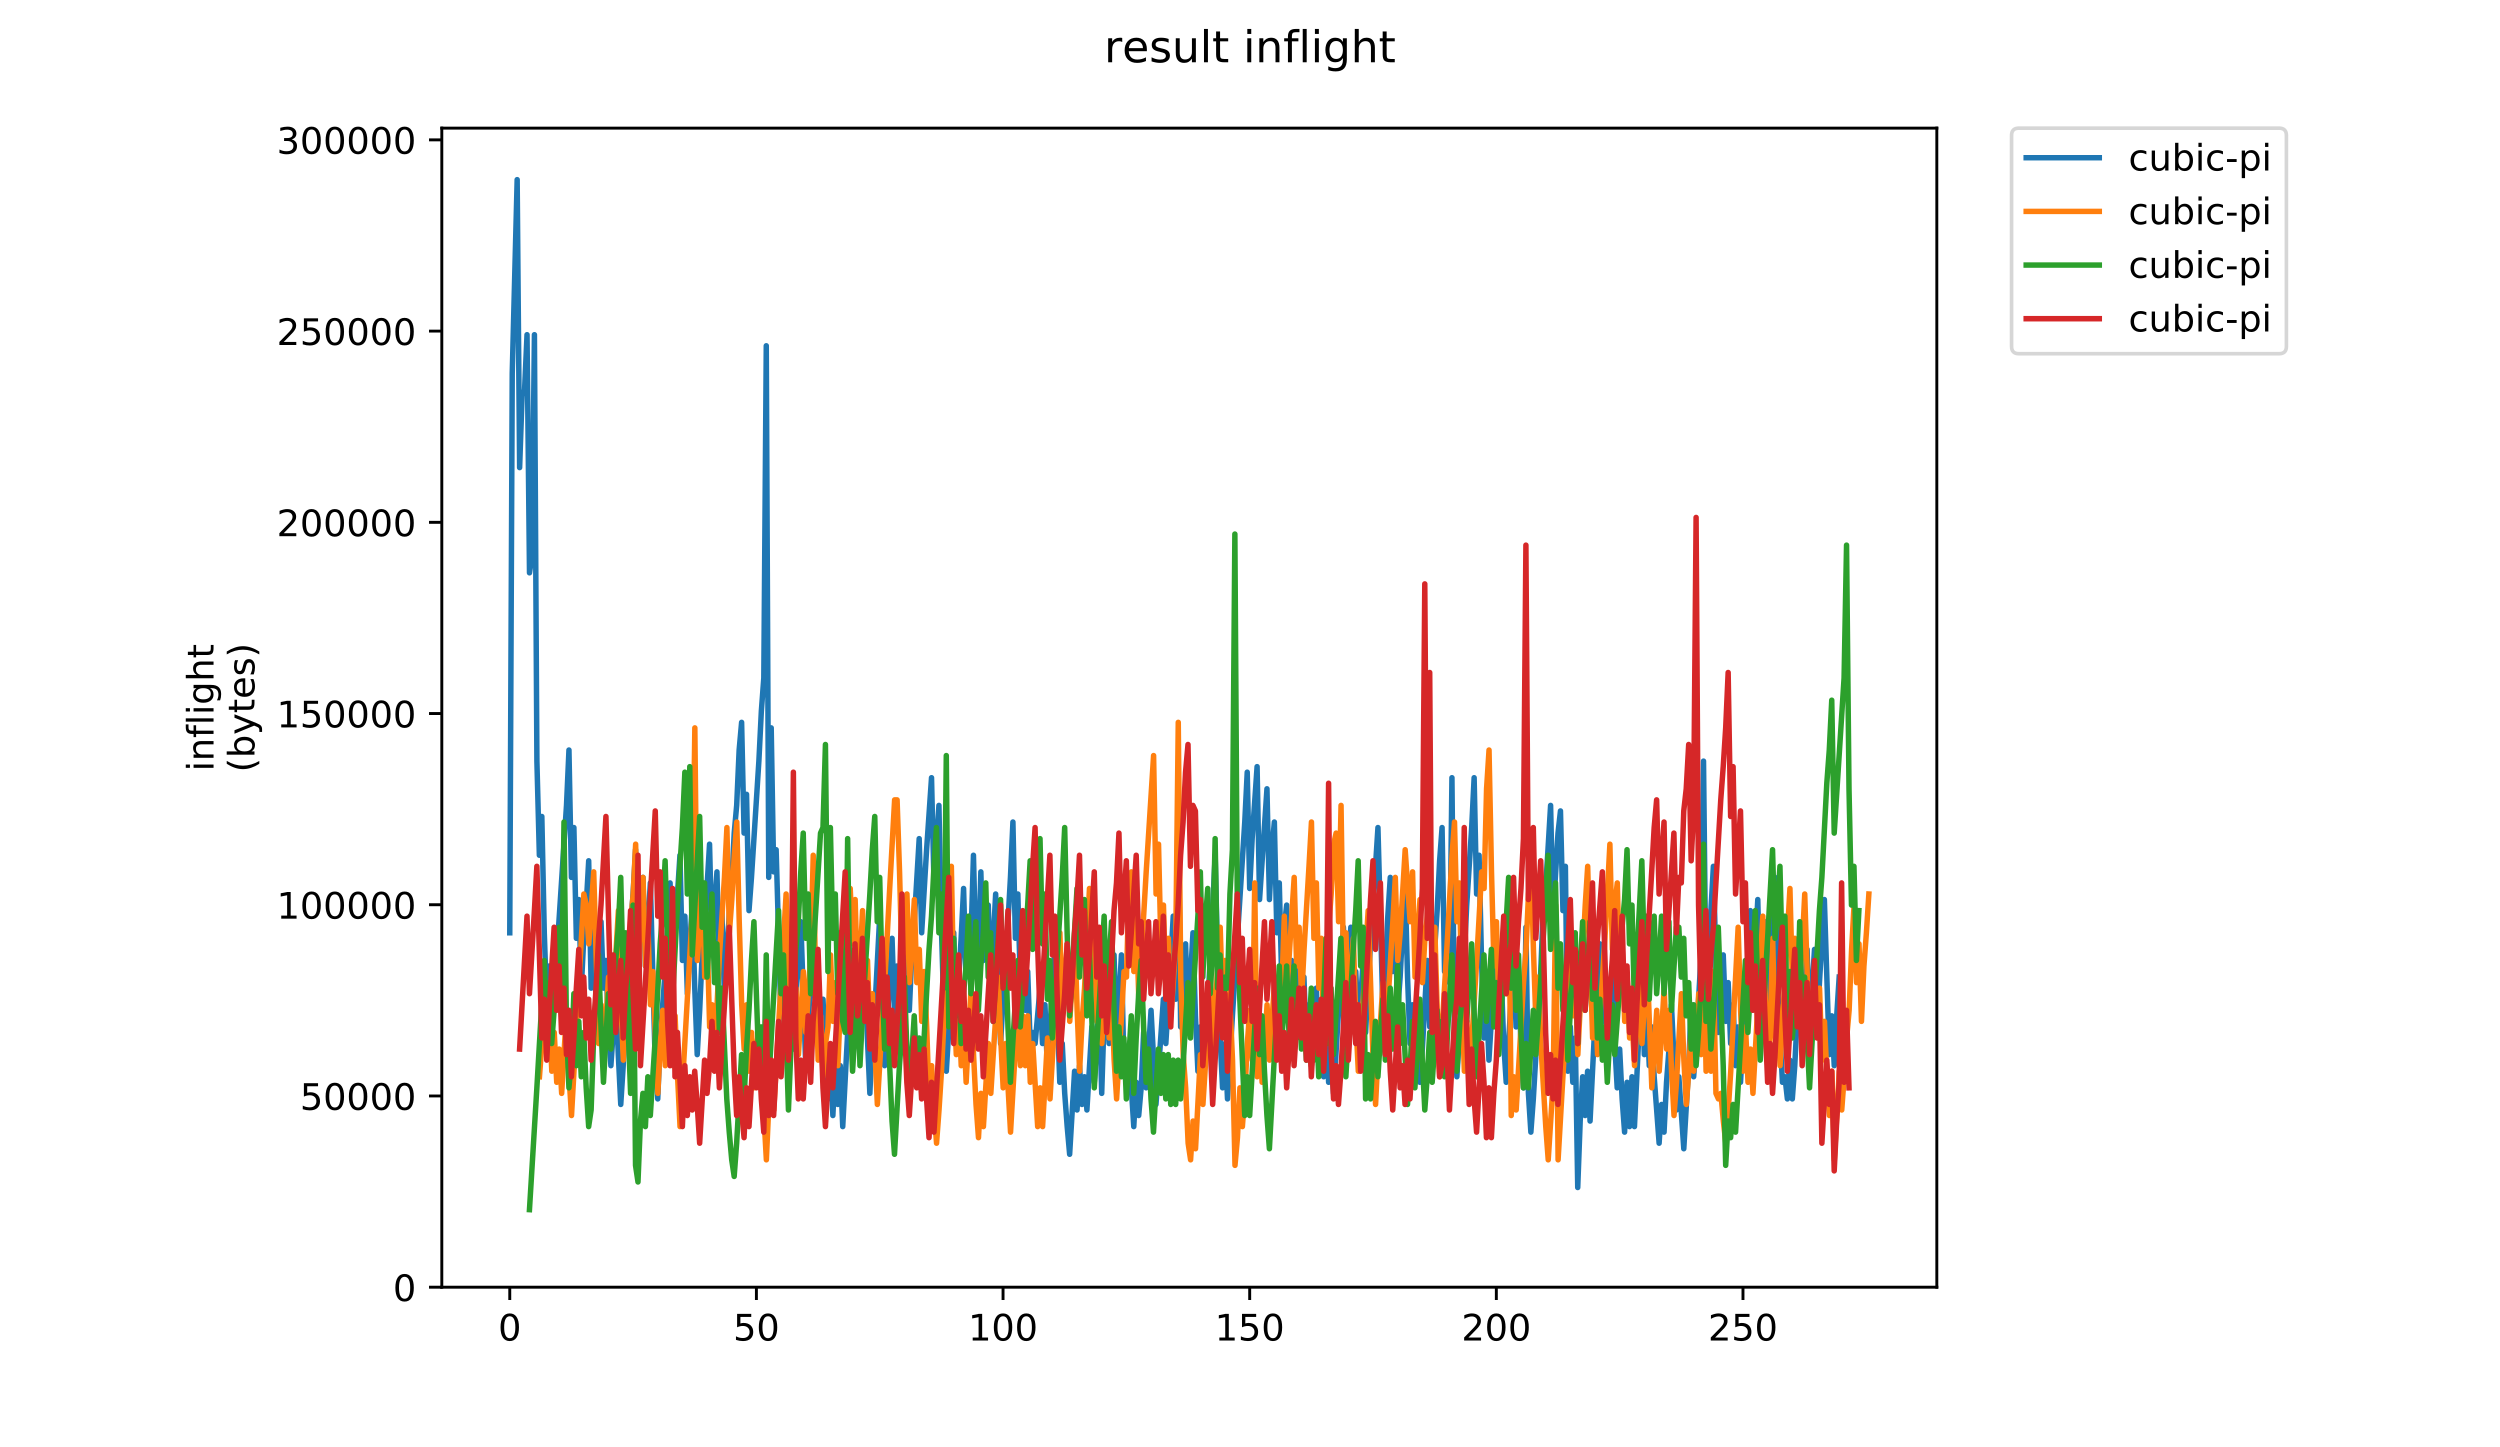 <?xml version="1.0" encoding="utf-8" standalone="no"?>
<!DOCTYPE svg PUBLIC "-//W3C//DTD SVG 1.1//EN"
  "http://www.w3.org/Graphics/SVG/1.1/DTD/svg11.dtd">
<!-- Created with matplotlib (https://matplotlib.org/) -->
<svg height="396pt" version="1.1" viewBox="0 0 684 396" width="684pt" xmlns="http://www.w3.org/2000/svg" xmlns:xlink="http://www.w3.org/1999/xlink">
 <defs>
  <style type="text/css">
*{stroke-linecap:butt;stroke-linejoin:round;}
  </style>
 </defs>
 <g id="figure_1">
  <g id="patch_1">
   <path d="M 0 396 
L 684 396 
L 684 0 
L 0 0 
z
" style="fill:#ffffff;"/>
  </g>
  <g id="axes_1">
   <g id="patch_2">
    <path d="M 120.879 352.174 
L 529.913 352.174 
L 529.913 35.062 
L 120.879 35.062 
z
" style="fill:#ffffff;"/>
   </g>
   <g id="matplotlib.axis_1">
    <g id="xtick_1">
     <g id="line2d_1">
      <defs>
       <path d="M 0 0 
L 0 3.5 
" id="m621953c302" style="stroke:#000000;stroke-width:0.8;"/>
      </defs>
      <g>
       <use style="stroke:#000000;stroke-width:0.8;" x="139.471" xlink:href="#m621953c302" y="352.174"/>
      </g>
     </g>
     <g id="text_1">
      <!-- 0 -->
      <defs>
       <path d="M 31.781 66.406 
Q 24.172 66.406 20.328 58.906 
Q 16.5 51.422 16.5 36.375 
Q 16.5 21.391 20.328 13.891 
Q 24.172 6.391 31.781 6.391 
Q 39.453 6.391 43.281 13.891 
Q 47.125 21.391 47.125 36.375 
Q 47.125 51.422 43.281 58.906 
Q 39.453 66.406 31.781 66.406 
z
M 31.781 74.219 
Q 44.047 74.219 50.516 64.516 
Q 56.984 54.828 56.984 36.375 
Q 56.984 17.969 50.516 8.266 
Q 44.047 -1.422 31.781 -1.422 
Q 19.531 -1.422 13.062 8.266 
Q 6.594 17.969 6.594 36.375 
Q 6.594 54.828 13.062 64.516 
Q 19.531 74.219 31.781 74.219 
z
" id="DejaVuSans-48"/>
      </defs>
      <g transform="translate(136.29 366.773)scale(0.1 -0.1)">
       <use xlink:href="#DejaVuSans-48"/>
      </g>
     </g>
    </g>
    <g id="xtick_2">
     <g id="line2d_2">
      <g>
       <use style="stroke:#000000;stroke-width:0.8;" x="206.953" xlink:href="#m621953c302" y="352.174"/>
      </g>
     </g>
     <g id="text_2">
      <!-- 50 -->
      <defs>
       <path d="M 10.797 72.906 
L 49.516 72.906 
L 49.516 64.594 
L 19.828 64.594 
L 19.828 46.734 
Q 21.969 47.469 24.109 47.828 
Q 26.266 48.188 28.422 48.188 
Q 40.625 48.188 47.75 41.5 
Q 54.891 34.812 54.891 23.391 
Q 54.891 11.625 47.562 5.094 
Q 40.234 -1.422 26.906 -1.422 
Q 22.312 -1.422 17.547 -0.641 
Q 12.797 0.141 7.719 1.703 
L 7.719 11.625 
Q 12.109 9.234 16.797 8.062 
Q 21.484 6.891 26.703 6.891 
Q 35.156 6.891 40.078 11.328 
Q 45.016 15.766 45.016 23.391 
Q 45.016 31 40.078 35.438 
Q 35.156 39.891 26.703 39.891 
Q 22.75 39.891 18.812 39.016 
Q 14.891 38.141 10.797 36.281 
z
" id="DejaVuSans-53"/>
      </defs>
      <g transform="translate(200.59 366.773)scale(0.1 -0.1)">
       <use xlink:href="#DejaVuSans-53"/>
       <use x="63.623" xlink:href="#DejaVuSans-48"/>
      </g>
     </g>
    </g>
    <g id="xtick_3">
     <g id="line2d_3">
      <g>
       <use style="stroke:#000000;stroke-width:0.8;" x="274.434" xlink:href="#m621953c302" y="352.174"/>
      </g>
     </g>
     <g id="text_3">
      <!-- 100 -->
      <defs>
       <path d="M 12.406 8.297 
L 28.516 8.297 
L 28.516 63.922 
L 10.984 60.406 
L 10.984 69.391 
L 28.422 72.906 
L 38.281 72.906 
L 38.281 8.297 
L 54.391 8.297 
L 54.391 0 
L 12.406 0 
z
" id="DejaVuSans-49"/>
      </defs>
      <g transform="translate(264.891 366.773)scale(0.1 -0.1)">
       <use xlink:href="#DejaVuSans-49"/>
       <use x="63.623" xlink:href="#DejaVuSans-48"/>
       <use x="127.246" xlink:href="#DejaVuSans-48"/>
      </g>
     </g>
    </g>
    <g id="xtick_4">
     <g id="line2d_4">
      <g>
       <use style="stroke:#000000;stroke-width:0.8;" x="341.916" xlink:href="#m621953c302" y="352.174"/>
      </g>
     </g>
     <g id="text_4">
      <!-- 150 -->
      <g transform="translate(332.372 366.773)scale(0.1 -0.1)">
       <use xlink:href="#DejaVuSans-49"/>
       <use x="63.623" xlink:href="#DejaVuSans-53"/>
       <use x="127.246" xlink:href="#DejaVuSans-48"/>
      </g>
     </g>
    </g>
    <g id="xtick_5">
     <g id="line2d_5">
      <g>
       <use style="stroke:#000000;stroke-width:0.8;" x="409.398" xlink:href="#m621953c302" y="352.174"/>
      </g>
     </g>
     <g id="text_5">
      <!-- 200 -->
      <defs>
       <path d="M 19.188 8.297 
L 53.609 8.297 
L 53.609 0 
L 7.328 0 
L 7.328 8.297 
Q 12.938 14.109 22.625 23.891 
Q 32.328 33.688 34.812 36.531 
Q 39.547 41.844 41.422 45.531 
Q 43.312 49.219 43.312 52.781 
Q 43.312 58.594 39.234 62.25 
Q 35.156 65.922 28.609 65.922 
Q 23.969 65.922 18.812 64.312 
Q 13.672 62.703 7.812 59.422 
L 7.812 69.391 
Q 13.766 71.781 18.938 73 
Q 24.125 74.219 28.422 74.219 
Q 39.75 74.219 46.484 68.547 
Q 53.219 62.891 53.219 53.422 
Q 53.219 48.922 51.531 44.891 
Q 49.859 40.875 45.406 35.406 
Q 44.188 33.984 37.641 27.219 
Q 31.109 20.453 19.188 8.297 
z
" id="DejaVuSans-50"/>
      </defs>
      <g transform="translate(399.854 366.773)scale(0.1 -0.1)">
       <use xlink:href="#DejaVuSans-50"/>
       <use x="63.623" xlink:href="#DejaVuSans-48"/>
       <use x="127.246" xlink:href="#DejaVuSans-48"/>
      </g>
     </g>
    </g>
    <g id="xtick_6">
     <g id="line2d_6">
      <g>
       <use style="stroke:#000000;stroke-width:0.8;" x="476.879" xlink:href="#m621953c302" y="352.174"/>
      </g>
     </g>
     <g id="text_6">
      <!-- 250 -->
      <g transform="translate(467.335 366.773)scale(0.1 -0.1)">
       <use xlink:href="#DejaVuSans-50"/>
       <use x="63.623" xlink:href="#DejaVuSans-53"/>
       <use x="127.246" xlink:href="#DejaVuSans-48"/>
      </g>
     </g>
    </g>
   </g>
   <g id="matplotlib.axis_2">
    <g id="ytick_1">
     <g id="line2d_7">
      <defs>
       <path d="M 0 0 
L -3.5 0 
" id="m6941c2b841" style="stroke:#000000;stroke-width:0.8;"/>
      </defs>
      <g>
       <use style="stroke:#000000;stroke-width:0.8;" x="120.879" xlink:href="#m6941c2b841" y="352.174"/>
      </g>
     </g>
     <g id="text_7">
      <!-- 0 -->
      <g transform="translate(107.516 355.973)scale(0.1 -0.1)">
       <use xlink:href="#DejaVuSans-48"/>
      </g>
     </g>
    </g>
    <g id="ytick_2">
     <g id="line2d_8">
      <g>
       <use style="stroke:#000000;stroke-width:0.8;" x="120.879" xlink:href="#m6941c2b841" y="299.857"/>
      </g>
     </g>
     <g id="text_8">
      <!-- 50000 -->
      <g transform="translate(82.066 303.656)scale(0.1 -0.1)">
       <use xlink:href="#DejaVuSans-53"/>
       <use x="63.623" xlink:href="#DejaVuSans-48"/>
       <use x="127.246" xlink:href="#DejaVuSans-48"/>
       <use x="190.869" xlink:href="#DejaVuSans-48"/>
       <use x="254.492" xlink:href="#DejaVuSans-48"/>
      </g>
     </g>
    </g>
    <g id="ytick_3">
     <g id="line2d_9">
      <g>
       <use style="stroke:#000000;stroke-width:0.8;" x="120.879" xlink:href="#m6941c2b841" y="247.54"/>
      </g>
     </g>
     <g id="text_9">
      <!-- 100000 -->
      <g transform="translate(75.704 251.339)scale(0.1 -0.1)">
       <use xlink:href="#DejaVuSans-49"/>
       <use x="63.623" xlink:href="#DejaVuSans-48"/>
       <use x="127.246" xlink:href="#DejaVuSans-48"/>
       <use x="190.869" xlink:href="#DejaVuSans-48"/>
       <use x="254.492" xlink:href="#DejaVuSans-48"/>
       <use x="318.115" xlink:href="#DejaVuSans-48"/>
      </g>
     </g>
    </g>
    <g id="ytick_4">
     <g id="line2d_10">
      <g>
       <use style="stroke:#000000;stroke-width:0.8;" x="120.879" xlink:href="#m6941c2b841" y="195.223"/>
      </g>
     </g>
     <g id="text_10">
      <!-- 150000 -->
      <g transform="translate(75.704 199.022)scale(0.1 -0.1)">
       <use xlink:href="#DejaVuSans-49"/>
       <use x="63.623" xlink:href="#DejaVuSans-53"/>
       <use x="127.246" xlink:href="#DejaVuSans-48"/>
       <use x="190.869" xlink:href="#DejaVuSans-48"/>
       <use x="254.492" xlink:href="#DejaVuSans-48"/>
       <use x="318.115" xlink:href="#DejaVuSans-48"/>
      </g>
     </g>
    </g>
    <g id="ytick_5">
     <g id="line2d_11">
      <g>
       <use style="stroke:#000000;stroke-width:0.8;" x="120.879" xlink:href="#m6941c2b841" y="142.905"/>
      </g>
     </g>
     <g id="text_11">
      <!-- 200000 -->
      <g transform="translate(75.704 146.705)scale(0.1 -0.1)">
       <use xlink:href="#DejaVuSans-50"/>
       <use x="63.623" xlink:href="#DejaVuSans-48"/>
       <use x="127.246" xlink:href="#DejaVuSans-48"/>
       <use x="190.869" xlink:href="#DejaVuSans-48"/>
       <use x="254.492" xlink:href="#DejaVuSans-48"/>
       <use x="318.115" xlink:href="#DejaVuSans-48"/>
      </g>
     </g>
    </g>
    <g id="ytick_6">
     <g id="line2d_12">
      <g>
       <use style="stroke:#000000;stroke-width:0.8;" x="120.879" xlink:href="#m6941c2b841" y="90.588"/>
      </g>
     </g>
     <g id="text_12">
      <!-- 250000 -->
      <g transform="translate(75.704 94.387)scale(0.1 -0.1)">
       <use xlink:href="#DejaVuSans-50"/>
       <use x="63.623" xlink:href="#DejaVuSans-53"/>
       <use x="127.246" xlink:href="#DejaVuSans-48"/>
       <use x="190.869" xlink:href="#DejaVuSans-48"/>
       <use x="254.492" xlink:href="#DejaVuSans-48"/>
       <use x="318.115" xlink:href="#DejaVuSans-48"/>
      </g>
     </g>
    </g>
    <g id="ytick_7">
     <g id="line2d_13">
      <g>
       <use style="stroke:#000000;stroke-width:0.8;" x="120.879" xlink:href="#m6941c2b841" y="38.271"/>
      </g>
     </g>
     <g id="text_13">
      <!-- 300000 -->
      <defs>
       <path d="M 40.578 39.312 
Q 47.656 37.797 51.625 33 
Q 55.609 28.219 55.609 21.188 
Q 55.609 10.406 48.188 4.484 
Q 40.766 -1.422 27.094 -1.422 
Q 22.516 -1.422 17.656 -0.516 
Q 12.797 0.391 7.625 2.203 
L 7.625 11.719 
Q 11.719 9.328 16.594 8.109 
Q 21.484 6.891 26.812 6.891 
Q 36.078 6.891 40.938 10.547 
Q 45.797 14.203 45.797 21.188 
Q 45.797 27.641 41.281 31.266 
Q 36.766 34.906 28.719 34.906 
L 20.219 34.906 
L 20.219 43.016 
L 29.109 43.016 
Q 36.375 43.016 40.234 45.922 
Q 44.094 48.828 44.094 54.297 
Q 44.094 59.906 40.109 62.906 
Q 36.141 65.922 28.719 65.922 
Q 24.656 65.922 20.016 65.031 
Q 15.375 64.156 9.812 62.312 
L 9.812 71.094 
Q 15.438 72.656 20.344 73.438 
Q 25.25 74.219 29.594 74.219 
Q 40.828 74.219 47.359 69.109 
Q 53.906 64.016 53.906 55.328 
Q 53.906 49.266 50.438 45.094 
Q 46.969 40.922 40.578 39.312 
z
" id="DejaVuSans-51"/>
      </defs>
      <g transform="translate(75.704 42.07)scale(0.1 -0.1)">
       <use xlink:href="#DejaVuSans-51"/>
       <use x="63.623" xlink:href="#DejaVuSans-48"/>
       <use x="127.246" xlink:href="#DejaVuSans-48"/>
       <use x="190.869" xlink:href="#DejaVuSans-48"/>
       <use x="254.492" xlink:href="#DejaVuSans-48"/>
       <use x="318.115" xlink:href="#DejaVuSans-48"/>
      </g>
     </g>
    </g>
    <g id="text_14">
     <!-- inflight -->
     <defs>
      <path d="M 9.422 54.688 
L 18.406 54.688 
L 18.406 0 
L 9.422 0 
z
M 9.422 75.984 
L 18.406 75.984 
L 18.406 64.594 
L 9.422 64.594 
z
" id="DejaVuSans-105"/>
      <path d="M 54.891 33.016 
L 54.891 0 
L 45.906 0 
L 45.906 32.719 
Q 45.906 40.484 42.875 44.328 
Q 39.844 48.188 33.797 48.188 
Q 26.516 48.188 22.312 43.547 
Q 18.109 38.922 18.109 30.906 
L 18.109 0 
L 9.078 0 
L 9.078 54.688 
L 18.109 54.688 
L 18.109 46.188 
Q 21.344 51.125 25.703 53.562 
Q 30.078 56 35.797 56 
Q 45.219 56 50.047 50.172 
Q 54.891 44.344 54.891 33.016 
z
" id="DejaVuSans-110"/>
      <path d="M 37.109 75.984 
L 37.109 68.5 
L 28.516 68.5 
Q 23.688 68.5 21.797 66.547 
Q 19.922 64.594 19.922 59.516 
L 19.922 54.688 
L 34.719 54.688 
L 34.719 47.703 
L 19.922 47.703 
L 19.922 0 
L 10.891 0 
L 10.891 47.703 
L 2.297 47.703 
L 2.297 54.688 
L 10.891 54.688 
L 10.891 58.5 
Q 10.891 67.625 15.141 71.797 
Q 19.391 75.984 28.609 75.984 
z
" id="DejaVuSans-102"/>
      <path d="M 9.422 75.984 
L 18.406 75.984 
L 18.406 0 
L 9.422 0 
z
" id="DejaVuSans-108"/>
      <path d="M 45.406 27.984 
Q 45.406 37.75 41.375 43.109 
Q 37.359 48.484 30.078 48.484 
Q 22.859 48.484 18.828 43.109 
Q 14.797 37.75 14.797 27.984 
Q 14.797 18.266 18.828 12.891 
Q 22.859 7.516 30.078 7.516 
Q 37.359 7.516 41.375 12.891 
Q 45.406 18.266 45.406 27.984 
z
M 54.391 6.781 
Q 54.391 -7.172 48.188 -13.984 
Q 42 -20.797 29.203 -20.797 
Q 24.469 -20.797 20.266 -20.094 
Q 16.062 -19.391 12.109 -17.922 
L 12.109 -9.188 
Q 16.062 -11.328 19.922 -12.344 
Q 23.781 -13.375 27.781 -13.375 
Q 36.625 -13.375 41.016 -8.766 
Q 45.406 -4.156 45.406 5.172 
L 45.406 9.625 
Q 42.625 4.781 38.281 2.391 
Q 33.938 0 27.875 0 
Q 17.828 0 11.672 7.656 
Q 5.516 15.328 5.516 27.984 
Q 5.516 40.672 11.672 48.328 
Q 17.828 56 27.875 56 
Q 33.938 56 38.281 53.609 
Q 42.625 51.219 45.406 46.391 
L 45.406 54.688 
L 54.391 54.688 
z
" id="DejaVuSans-103"/>
      <path d="M 54.891 33.016 
L 54.891 0 
L 45.906 0 
L 45.906 32.719 
Q 45.906 40.484 42.875 44.328 
Q 39.844 48.188 33.797 48.188 
Q 26.516 48.188 22.312 43.547 
Q 18.109 38.922 18.109 30.906 
L 18.109 0 
L 9.078 0 
L 9.078 75.984 
L 18.109 75.984 
L 18.109 46.188 
Q 21.344 51.125 25.703 53.562 
Q 30.078 56 35.797 56 
Q 45.219 56 50.047 50.172 
Q 54.891 44.344 54.891 33.016 
z
" id="DejaVuSans-104"/>
      <path d="M 18.312 70.219 
L 18.312 54.688 
L 36.812 54.688 
L 36.812 47.703 
L 18.312 47.703 
L 18.312 18.016 
Q 18.312 11.328 20.141 9.422 
Q 21.969 7.516 27.594 7.516 
L 36.812 7.516 
L 36.812 0 
L 27.594 0 
Q 17.188 0 13.234 3.875 
Q 9.281 7.766 9.281 18.016 
L 9.281 47.703 
L 2.688 47.703 
L 2.688 54.688 
L 9.281 54.688 
L 9.281 70.219 
z
" id="DejaVuSans-116"/>
     </defs>
     <g transform="translate(58.426 211.018)rotate(-90)scale(0.1 -0.1)">
      <use xlink:href="#DejaVuSans-105"/>
      <use x="27.783" xlink:href="#DejaVuSans-110"/>
      <use x="91.162" xlink:href="#DejaVuSans-102"/>
      <use x="126.367" xlink:href="#DejaVuSans-108"/>
      <use x="154.15" xlink:href="#DejaVuSans-105"/>
      <use x="181.934" xlink:href="#DejaVuSans-103"/>
      <use x="245.41" xlink:href="#DejaVuSans-104"/>
      <use x="308.789" xlink:href="#DejaVuSans-116"/>
     </g>
     <!-- (bytes) -->
     <defs>
      <path d="M 31 75.875 
Q 24.469 64.656 21.281 53.656 
Q 18.109 42.672 18.109 31.391 
Q 18.109 20.125 21.312 9.062 
Q 24.516 -2 31 -13.188 
L 23.188 -13.188 
Q 15.875 -1.703 12.234 9.375 
Q 8.594 20.453 8.594 31.391 
Q 8.594 42.281 12.203 53.312 
Q 15.828 64.359 23.188 75.875 
z
" id="DejaVuSans-40"/>
      <path d="M 48.688 27.297 
Q 48.688 37.203 44.609 42.844 
Q 40.531 48.484 33.406 48.484 
Q 26.266 48.484 22.188 42.844 
Q 18.109 37.203 18.109 27.297 
Q 18.109 17.391 22.188 11.75 
Q 26.266 6.109 33.406 6.109 
Q 40.531 6.109 44.609 11.75 
Q 48.688 17.391 48.688 27.297 
z
M 18.109 46.391 
Q 20.953 51.266 25.266 53.625 
Q 29.594 56 35.594 56 
Q 45.562 56 51.781 48.094 
Q 58.016 40.188 58.016 27.297 
Q 58.016 14.406 51.781 6.484 
Q 45.562 -1.422 35.594 -1.422 
Q 29.594 -1.422 25.266 0.953 
Q 20.953 3.328 18.109 8.203 
L 18.109 0 
L 9.078 0 
L 9.078 75.984 
L 18.109 75.984 
z
" id="DejaVuSans-98"/>
      <path d="M 32.172 -5.078 
Q 28.375 -14.844 24.75 -17.812 
Q 21.141 -20.797 15.094 -20.797 
L 7.906 -20.797 
L 7.906 -13.281 
L 13.188 -13.281 
Q 16.891 -13.281 18.938 -11.516 
Q 21 -9.766 23.484 -3.219 
L 25.094 0.875 
L 2.984 54.688 
L 12.5 54.688 
L 29.594 11.922 
L 46.688 54.688 
L 56.203 54.688 
z
" id="DejaVuSans-121"/>
      <path d="M 56.203 29.594 
L 56.203 25.203 
L 14.891 25.203 
Q 15.484 15.922 20.484 11.062 
Q 25.484 6.203 34.422 6.203 
Q 39.594 6.203 44.453 7.469 
Q 49.312 8.734 54.109 11.281 
L 54.109 2.781 
Q 49.266 0.734 44.188 -0.344 
Q 39.109 -1.422 33.891 -1.422 
Q 20.797 -1.422 13.156 6.188 
Q 5.516 13.812 5.516 26.812 
Q 5.516 40.234 12.766 48.109 
Q 20.016 56 32.328 56 
Q 43.359 56 49.781 48.891 
Q 56.203 41.797 56.203 29.594 
z
M 47.219 32.234 
Q 47.125 39.594 43.094 43.984 
Q 39.062 48.391 32.422 48.391 
Q 24.906 48.391 20.391 44.141 
Q 15.875 39.891 15.188 32.172 
z
" id="DejaVuSans-101"/>
      <path d="M 44.281 53.078 
L 44.281 44.578 
Q 40.484 46.531 36.375 47.5 
Q 32.281 48.484 27.875 48.484 
Q 21.188 48.484 17.844 46.438 
Q 14.5 44.391 14.5 40.281 
Q 14.5 37.156 16.891 35.375 
Q 19.281 33.594 26.516 31.984 
L 29.594 31.297 
Q 39.156 29.25 43.188 25.516 
Q 47.219 21.781 47.219 15.094 
Q 47.219 7.469 41.188 3.016 
Q 35.156 -1.422 24.609 -1.422 
Q 20.219 -1.422 15.453 -0.562 
Q 10.688 0.297 5.422 2 
L 5.422 11.281 
Q 10.406 8.688 15.234 7.391 
Q 20.062 6.109 24.812 6.109 
Q 31.156 6.109 34.562 8.281 
Q 37.984 10.453 37.984 14.406 
Q 37.984 18.062 35.516 20.016 
Q 33.062 21.969 24.703 23.781 
L 21.578 24.516 
Q 13.234 26.266 9.516 29.906 
Q 5.812 33.547 5.812 39.891 
Q 5.812 47.609 11.281 51.797 
Q 16.75 56 26.812 56 
Q 31.781 56 36.172 55.266 
Q 40.578 54.547 44.281 53.078 
z
" id="DejaVuSans-115"/>
      <path d="M 8.016 75.875 
L 15.828 75.875 
Q 23.141 64.359 26.781 53.312 
Q 30.422 42.281 30.422 31.391 
Q 30.422 20.453 26.781 9.375 
Q 23.141 -1.703 15.828 -13.188 
L 8.016 -13.188 
Q 14.5 -2 17.703 9.062 
Q 20.906 20.125 20.906 31.391 
Q 20.906 42.672 17.703 53.656 
Q 14.5 64.656 8.016 75.875 
z
" id="DejaVuSans-41"/>
     </defs>
     <g transform="translate(69.624 211.295)rotate(-90)scale(0.1 -0.1)">
      <use xlink:href="#DejaVuSans-40"/>
      <use x="39.014" xlink:href="#DejaVuSans-98"/>
      <use x="102.49" xlink:href="#DejaVuSans-121"/>
      <use x="161.67" xlink:href="#DejaVuSans-116"/>
      <use x="200.879" xlink:href="#DejaVuSans-101"/>
      <use x="262.402" xlink:href="#DejaVuSans-115"/>
      <use x="314.502" xlink:href="#DejaVuSans-41"/>
     </g>
    </g>
   </g>
   <g id="line2d_14">
    <path clip-path="url(#pa2b2557d04)" d="M 139.471 255.207 
L 140.146 102.182 
L 141.496 49.153 
L 142.17 127.938 
L 142.845 108.242 
L 143.52 106.727 
L 144.195 91.576 
L 144.87 156.726 
L 145.544 152.18 
L 146.219 91.576 
L 146.894 208.239 
L 147.569 233.996 
L 148.244 223.39 
L 148.918 255.207 
L 149.593 274.904 
L 150.268 264.298 
L 150.943 282.479 
L 154.992 220.36 
L 155.667 205.209 
L 156.341 240.056 
L 157.016 226.42 
L 157.691 256.722 
L 158.366 246.117 
L 159.041 270.358 
L 159.716 256.722 
L 160.39 247.632 
L 161.065 235.511 
L 161.74 270.358 
L 162.415 250.662 
L 163.09 274.904 
L 164.439 252.177 
L 165.114 270.358 
L 165.789 262.783 
L 166.464 280.964 
L 167.139 291.57 
L 168.488 271.874 
L 169.163 288.54 
L 169.838 302.176 
L 170.513 291.57 
L 171.862 265.813 
L 172.537 253.692 
L 173.212 244.602 
L 173.887 232.481 
L 174.562 264.298 
L 175.236 247.632 
L 175.911 240.056 
L 176.586 264.298 
L 177.936 241.571 
L 179.285 291.57 
L 179.96 300.661 
L 180.635 283.994 
L 181.984 265.813 
L 183.334 241.571 
L 184.009 268.843 
L 184.684 255.207 
L 186.033 233.996 
L 186.708 262.783 
L 187.383 250.662 
L 188.058 271.874 
L 188.733 258.238 
L 189.407 247.632 
L 190.082 270.358 
L 190.757 288.54 
L 191.432 276.419 
L 192.107 261.268 
L 192.782 253.692 
L 194.131 230.966 
L 194.806 258.238 
L 196.156 238.541 
L 196.83 265.813 
L 197.505 249.147 
L 198.18 271.874 
L 198.855 259.753 
L 200.205 241.571 
L 200.879 227.935 
L 201.554 220.36 
L 202.229 205.209 
L 202.904 197.633 
L 203.579 227.935 
L 204.253 217.33 
L 204.928 249.147 
L 205.603 240.056 
L 207.628 208.239 
L 208.302 194.603 
L 208.977 185.513 
L 209.652 94.606 
L 210.327 240.056 
L 211.002 199.148 
L 211.676 238.541 
L 212.351 232.481 
L 213.701 279.449 
L 215.05 256.722 
L 215.725 276.419 
L 216.4 265.813 
L 217.075 287.025 
L 217.75 271.874 
L 218.425 264.298 
L 219.099 252.177 
L 220.449 291.57 
L 222.473 256.722 
L 223.148 276.419 
L 223.823 273.389 
L 224.498 285.51 
L 225.173 273.389 
L 225.848 288.54 
L 226.522 300.661 
L 227.197 290.055 
L 227.872 305.206 
L 228.547 291.57 
L 229.222 302.176 
L 229.896 291.57 
L 230.571 308.236 
L 231.921 282.479 
L 232.596 271.874 
L 233.271 287.025 
L 234.62 264.298 
L 235.295 287.025 
L 235.97 273.389 
L 236.645 262.783 
L 237.319 283.994 
L 237.994 299.145 
L 238.669 283.994 
L 239.344 276.419 
L 240.694 250.662 
L 241.368 273.389 
L 242.043 291.57 
L 244.068 256.722 
L 244.742 277.934 
L 245.417 264.298 
L 246.092 287.025 
L 246.767 277.934 
L 248.116 249.147 
L 248.791 276.419 
L 249.466 261.268 
L 250.141 252.177 
L 251.491 229.451 
L 252.165 255.207 
L 253.515 232.481 
L 254.865 212.784 
L 255.539 241.571 
L 256.889 220.36 
L 257.564 253.692 
L 258.239 276.419 
L 258.914 293.085 
L 260.263 270.358 
L 260.938 255.207 
L 261.613 279.449 
L 262.962 256.722 
L 263.637 243.087 
L 264.312 267.328 
L 264.987 256.722 
L 265.662 256.722 
L 266.337 233.996 
L 267.011 261.268 
L 267.686 264.298 
L 268.361 238.541 
L 269.036 262.783 
L 269.711 253.692 
L 270.385 247.632 
L 271.06 270.358 
L 272.41 244.602 
L 273.085 268.843 
L 273.76 285.51 
L 274.434 273.389 
L 275.109 264.298 
L 276.459 240.056 
L 277.134 224.905 
L 277.808 256.722 
L 278.483 244.602 
L 279.158 268.843 
L 279.833 255.207 
L 280.508 276.419 
L 281.182 265.813 
L 281.857 285.51 
L 282.532 282.479 
L 283.207 285.51 
L 284.557 270.358 
L 285.231 285.51 
L 285.906 274.904 
L 286.581 293.085 
L 287.931 270.358 
L 288.605 259.753 
L 289.955 296.115 
L 290.63 285.51 
L 291.305 299.145 
L 291.98 308.236 
L 292.654 315.812 
L 294.004 293.085 
L 294.679 303.691 
L 295.354 291.57 
L 296.028 302.176 
L 296.703 294.6 
L 297.378 303.691 
L 298.728 280.964 
L 299.403 296.115 
L 300.752 273.389 
L 301.427 299.145 
L 302.102 277.934 
L 302.777 267.328 
L 303.451 285.51 
L 304.126 271.874 
L 304.801 261.268 
L 305.476 282.479 
L 306.151 273.389 
L 306.826 261.268 
L 307.5 291.57 
L 308.175 296.115 
L 308.85 287.025 
L 310.2 308.236 
L 310.874 296.115 
L 311.549 305.206 
L 312.224 297.63 
L 312.899 282.479 
L 313.574 297.63 
L 314.923 276.419 
L 316.273 302.176 
L 316.948 293.085 
L 318.297 273.389 
L 318.972 285.51 
L 320.322 262.783 
L 320.997 250.662 
L 321.671 273.389 
L 322.346 217.33 
L 323.021 280.964 
L 324.371 258.238 
L 325.046 279.449 
L 326.395 255.207 
L 327.07 277.934 
L 327.745 293.085 
L 328.42 280.964 
L 329.094 296.115 
L 331.119 262.783 
L 332.469 233.996 
L 333.143 262.783 
L 333.818 283.994 
L 334.493 297.63 
L 335.168 285.51 
L 335.843 300.661 
L 337.192 277.934 
L 340.566 224.905 
L 341.241 211.269 
L 341.916 243.087 
L 342.591 229.451 
L 343.94 209.754 
L 344.615 246.117 
L 346.64 215.815 
L 347.314 246.117 
L 347.989 232.481 
L 348.664 224.905 
L 349.339 255.207 
L 350.014 241.571 
L 350.689 268.843 
L 351.363 253.692 
L 352.038 247.632 
L 352.713 274.904 
L 353.388 262.783 
L 354.063 283.994 
L 354.737 268.843 
L 355.412 259.753 
L 356.087 277.934 
L 356.762 267.328 
L 357.437 287.025 
L 358.112 274.904 
L 358.786 291.57 
L 359.461 283.994 
L 360.136 270.358 
L 360.811 287.025 
L 361.486 274.904 
L 362.16 294.6 
L 362.835 280.964 
L 363.51 296.115 
L 364.185 285.51 
L 364.86 299.145 
L 366.884 265.813 
L 367.559 253.692 
L 368.234 274.904 
L 368.909 265.813 
L 369.583 253.692 
L 370.258 276.419 
L 370.933 265.813 
L 371.608 280.964 
L 372.283 273.389 
L 372.958 262.783 
L 373.632 282.479 
L 374.307 268.843 
L 377.006 226.42 
L 378.356 276.419 
L 379.031 265.813 
L 379.706 250.662 
L 380.38 240.056 
L 381.055 265.813 
L 381.73 253.692 
L 382.405 276.419 
L 383.08 267.328 
L 384.429 241.571 
L 385.104 267.328 
L 385.779 285.51 
L 386.454 274.904 
L 387.129 290.055 
L 387.803 280.964 
L 388.478 296.115 
L 389.153 287.025 
L 390.503 262.783 
L 391.178 280.964 
L 393.202 249.147 
L 393.877 235.511 
L 394.552 226.42 
L 395.226 265.813 
L 395.901 252.177 
L 396.576 268.843 
L 397.251 212.784 
L 397.926 280.964 
L 398.601 294.6 
L 399.95 271.874 
L 400.625 261.268 
L 401.3 247.632 
L 402.649 226.42 
L 403.324 212.784 
L 403.999 244.602 
L 404.674 233.996 
L 405.349 262.783 
L 406.024 283.994 
L 406.698 273.389 
L 407.373 290.055 
L 409.398 256.722 
L 410.072 276.419 
L 410.747 267.328 
L 411.422 285.51 
L 412.097 296.115 
L 413.446 273.389 
L 414.121 262.783 
L 414.796 280.964 
L 415.471 268.843 
L 416.146 285.51 
L 416.821 297.63 
L 417.495 253.692 
L 418.17 299.145 
L 418.845 309.751 
L 419.52 300.661 
L 421.544 265.813 
L 422.219 249.147 
L 422.894 243.087 
L 424.244 220.36 
L 424.918 250.662 
L 426.268 227.935 
L 426.943 221.875 
L 427.618 249.147 
L 428.292 237.026 
L 428.967 293.085 
L 429.642 280.964 
L 430.317 296.115 
L 430.992 283.994 
L 431.667 324.902 
L 432.341 306.721 
L 433.016 294.6 
L 433.691 305.206 
L 434.366 293.085 
L 435.041 306.721 
L 436.39 279.449 
L 437.065 271.874 
L 437.74 258.238 
L 438.415 279.449 
L 439.09 270.358 
L 439.764 290.055 
L 440.439 276.419 
L 441.114 265.813 
L 441.789 285.51 
L 442.464 297.63 
L 443.138 287.025 
L 443.813 300.661 
L 444.488 309.751 
L 445.163 296.115 
L 445.838 308.236 
L 446.512 294.6 
L 447.187 308.236 
L 449.212 265.813 
L 449.887 288.54 
L 450.561 276.419 
L 451.236 291.57 
L 451.911 280.964 
L 452.586 294.6 
L 453.935 312.781 
L 454.61 302.176 
L 455.285 309.751 
L 455.96 296.115 
L 456.635 287.025 
L 457.31 274.904 
L 458.659 303.691 
L 459.334 294.6 
L 460.684 314.297 
L 462.033 291.57 
L 462.708 274.904 
L 463.383 294.6 
L 464.058 285.51 
L 465.407 261.268 
L 466.082 208.239 
L 466.757 270.358 
L 467.432 261.268 
L 468.781 237.026 
L 469.456 262.783 
L 470.131 282.479 
L 471.481 261.268 
L 472.156 279.449 
L 472.83 268.843 
L 473.505 285.51 
L 474.18 274.904 
L 474.855 291.57 
L 475.53 280.964 
L 476.204 296.115 
L 477.554 271.874 
L 478.229 262.783 
L 478.904 249.147 
L 479.578 271.874 
L 480.928 246.117 
L 481.603 273.389 
L 482.278 261.268 
L 482.953 252.177 
L 483.627 274.904 
L 484.302 262.783 
L 484.977 253.692 
L 485.652 240.056 
L 486.327 270.358 
L 487.676 296.115 
L 488.351 294.6 
L 489.026 300.661 
L 489.701 290.055 
L 490.376 300.661 
L 491.05 291.57 
L 491.725 277.934 
L 492.4 267.328 
L 493.075 283.994 
L 494.424 259.753 
L 495.099 283.994 
L 495.774 270.358 
L 496.449 259.753 
L 497.124 282.479 
L 497.799 268.843 
L 499.148 246.117 
L 500.498 288.54 
L 501.173 277.934 
L 501.847 291.57 
L 502.522 277.934 
L 503.197 267.328 
L 503.197 267.328 
" style="fill:none;stroke:#1f77b4;stroke-linecap:square;stroke-width:1.5;"/>
   </g>
   <g id="line2d_15">
    <path clip-path="url(#pa2b2557d04)" d="M 147.595 294.6 
L 148.269 285.51 
L 148.944 273.389 
L 149.619 288.54 
L 150.294 277.934 
L 150.969 293.085 
L 151.643 282.479 
L 152.318 296.115 
L 152.993 287.025 
L 153.668 299.145 
L 155.017 276.419 
L 155.692 294.6 
L 156.367 305.206 
L 159.741 244.602 
L 160.416 247.632 
L 161.091 258.238 
L 162.44 238.541 
L 163.79 285.51 
L 164.465 274.904 
L 165.14 290.055 
L 166.489 267.328 
L 167.164 283.994 
L 169.189 249.147 
L 169.863 273.389 
L 170.538 290.055 
L 172.563 252.177 
L 173.238 244.602 
L 173.912 230.966 
L 174.587 264.298 
L 175.262 250.662 
L 175.937 240.056 
L 176.612 264.298 
L 177.286 253.692 
L 177.961 274.904 
L 178.636 265.813 
L 179.311 283.994 
L 179.986 299.145 
L 180.661 285.51 
L 181.335 276.419 
L 182.01 291.57 
L 183.36 270.358 
L 184.035 291.57 
L 184.709 277.934 
L 185.384 294.6 
L 186.059 308.236 
L 189.433 249.147 
L 190.108 199.148 
L 190.783 262.783 
L 191.458 253.692 
L 192.132 241.571 
L 192.807 267.328 
L 193.482 256.722 
L 194.157 280.964 
L 194.832 274.904 
L 195.506 283.994 
L 196.181 274.904 
L 196.856 261.268 
L 198.206 240.056 
L 198.881 226.42 
L 199.555 255.207 
L 200.23 246.117 
L 200.905 233.996 
L 201.58 224.905 
L 202.255 252.177 
L 202.929 274.904 
L 203.604 287.025 
L 204.279 274.904 
L 204.954 293.085 
L 205.629 282.479 
L 206.304 297.63 
L 206.978 287.025 
L 207.653 280.964 
L 209.678 317.327 
L 210.352 302.176 
L 211.027 290.055 
L 211.702 303.691 
L 215.076 244.602 
L 215.751 270.358 
L 216.426 258.238 
L 217.101 282.479 
L 217.775 270.358 
L 218.45 288.54 
L 219.8 265.813 
L 220.475 282.479 
L 221.824 261.268 
L 222.499 233.996 
L 223.174 268.843 
L 223.849 290.055 
L 224.524 277.934 
L 225.198 294.6 
L 225.873 285.51 
L 226.548 280.964 
L 227.223 261.268 
L 227.898 279.449 
L 228.572 268.843 
L 229.247 291.57 
L 229.922 274.904 
L 231.947 243.087 
L 232.621 243.087 
L 233.296 258.238 
L 233.971 246.117 
L 234.646 270.358 
L 235.321 262.783 
L 235.995 249.147 
L 236.67 270.358 
L 237.345 262.783 
L 238.02 282.479 
L 238.695 271.874 
L 240.044 302.176 
L 241.394 279.449 
L 242.069 268.843 
L 243.418 243.087 
L 244.768 218.845 
L 245.443 218.845 
L 246.118 238.541 
L 246.793 264.298 
L 247.467 256.722 
L 248.142 244.602 
L 248.817 268.843 
L 250.167 246.117 
L 250.841 268.843 
L 251.516 259.753 
L 252.191 279.449 
L 252.866 265.813 
L 253.541 280.964 
L 254.215 300.661 
L 254.89 291.57 
L 255.565 303.691 
L 256.24 312.781 
L 256.915 303.691 
L 257.59 293.085 
L 258.264 279.449 
L 258.939 270.358 
L 259.614 256.722 
L 260.289 237.026 
L 260.964 271.874 
L 261.638 288.54 
L 262.313 274.904 
L 262.988 291.57 
L 263.663 280.964 
L 264.338 296.115 
L 265.687 270.358 
L 266.362 288.54 
L 267.037 302.176 
L 267.712 311.266 
L 268.387 299.145 
L 269.061 308.236 
L 270.411 285.51 
L 271.086 299.145 
L 273.11 267.328 
L 273.785 283.994 
L 274.46 297.63 
L 275.135 285.51 
L 276.484 309.751 
L 278.509 274.904 
L 279.184 291.57 
L 279.859 277.934 
L 280.533 291.57 
L 281.208 277.934 
L 281.883 296.115 
L 282.558 285.51 
L 283.907 308.236 
L 284.582 297.63 
L 285.257 308.236 
L 286.607 283.994 
L 287.281 300.661 
L 288.631 277.934 
L 289.981 255.207 
L 290.656 276.419 
L 292.005 258.238 
L 292.68 279.449 
L 293.355 268.843 
L 294.03 255.207 
L 294.704 276.419 
L 295.379 293.085 
L 296.054 279.449 
L 296.729 270.358 
L 298.079 243.087 
L 298.753 267.328 
L 299.428 256.722 
L 300.103 279.449 
L 300.778 268.843 
L 301.453 285.51 
L 302.802 264.298 
L 303.477 283.994 
L 304.152 271.874 
L 304.827 290.055 
L 305.502 300.661 
L 306.851 277.934 
L 307.526 265.813 
L 308.201 267.328 
L 308.876 243.087 
L 309.55 238.541 
L 310.225 265.813 
L 310.9 250.662 
L 311.575 273.389 
L 313.599 238.541 
L 315.624 206.724 
L 316.299 244.602 
L 316.973 230.966 
L 317.648 259.753 
L 318.323 247.632 
L 318.998 271.874 
L 319.673 256.722 
L 320.347 277.934 
L 321.022 268.843 
L 321.697 256.722 
L 322.372 197.633 
L 323.047 267.328 
L 323.722 288.54 
L 324.396 297.63 
L 325.071 312.781 
L 325.746 317.327 
L 326.421 306.721 
L 327.096 314.297 
L 328.445 288.54 
L 329.12 302.176 
L 329.795 291.57 
L 331.145 265.813 
L 331.819 287.025 
L 333.844 253.692 
L 334.519 274.904 
L 335.193 262.783 
L 335.868 282.479 
L 336.543 274.904 
L 337.218 290.055 
L 337.893 318.842 
L 338.568 311.266 
L 339.242 297.63 
L 339.917 308.236 
L 340.592 299.145 
L 341.267 285.51 
L 341.942 276.419 
L 342.616 290.055 
L 343.291 241.571 
L 343.966 294.6 
L 344.641 280.964 
L 345.316 296.115 
L 345.99 287.025 
L 346.665 274.904 
L 347.34 290.055 
L 348.69 268.843 
L 349.365 285.51 
L 350.039 273.389 
L 350.714 270.358 
L 351.389 250.662 
L 352.064 271.874 
L 354.088 240.056 
L 354.763 264.298 
L 355.438 253.692 
L 356.113 273.389 
L 356.788 259.753 
L 358.137 237.026 
L 358.812 224.905 
L 359.487 256.722 
L 360.162 241.571 
L 360.836 270.358 
L 361.511 256.722 
L 362.186 285.51 
L 362.861 265.813 
L 363.536 253.692 
L 364.211 244.602 
L 364.885 230.966 
L 365.56 227.935 
L 366.235 252.177 
L 366.91 220.36 
L 367.585 265.813 
L 368.259 255.207 
L 368.934 279.449 
L 369.609 265.813 
L 370.284 256.722 
L 370.959 279.449 
L 371.634 293.085 
L 372.308 283.994 
L 372.983 273.389 
L 373.658 259.753 
L 374.333 249.147 
L 375.682 290.055 
L 376.357 302.176 
L 377.032 288.54 
L 377.707 279.449 
L 378.382 268.843 
L 379.057 285.51 
L 381.081 252.177 
L 381.756 240.056 
L 382.431 262.783 
L 383.105 255.207 
L 384.455 232.481 
L 385.805 252.177 
L 386.479 238.541 
L 387.154 267.328 
L 388.504 246.117 
L 389.179 268.843 
L 389.854 256.722 
L 390.528 250.662 
L 391.203 237.026 
L 391.878 265.813 
L 392.553 253.692 
L 393.228 276.419 
L 393.902 294.6 
L 394.577 280.964 
L 395.927 258.238 
L 397.277 233.996 
L 397.951 224.905 
L 398.626 252.177 
L 399.301 241.571 
L 399.976 273.389 
L 400.651 293.085 
L 401.325 279.449 
L 402 296.115 
L 404.025 262.783 
L 405.374 238.541 
L 406.049 243.087 
L 406.724 215.815 
L 407.399 205.209 
L 408.074 238.541 
L 408.748 264.298 
L 409.423 252.177 
L 410.098 274.904 
L 411.448 253.692 
L 412.122 271.874 
L 412.797 241.571 
L 413.472 305.206 
L 414.147 294.6 
L 414.822 303.691 
L 416.846 268.843 
L 417.521 259.753 
L 418.196 244.602 
L 418.871 235.511 
L 419.545 259.753 
L 420.22 279.449 
L 420.895 267.328 
L 421.57 285.51 
L 422.92 308.236 
L 423.594 317.327 
L 424.944 296.115 
L 425.619 247.632 
L 426.294 317.327 
L 428.318 282.479 
L 428.993 271.874 
L 429.668 258.238 
L 430.343 277.934 
L 431.017 267.328 
L 431.692 288.54 
L 433.717 247.632 
L 434.391 237.026 
L 435.066 262.783 
L 435.741 283.994 
L 436.416 271.874 
L 437.091 288.54 
L 439.115 256.722 
L 440.465 230.966 
L 441.14 259.753 
L 441.814 247.632 
L 442.489 241.571 
L 443.164 267.328 
L 443.839 259.753 
L 444.514 279.449 
L 445.188 267.328 
L 445.863 283.994 
L 446.538 279.449 
L 447.213 291.57 
L 448.563 267.328 
L 449.237 285.51 
L 449.912 274.904 
L 450.587 261.268 
L 451.937 297.63 
L 453.286 276.419 
L 453.961 293.085 
L 455.311 270.358 
L 455.986 287.025 
L 456.66 276.419 
L 457.335 293.085 
L 458.01 305.206 
L 458.685 296.115 
L 460.034 271.874 
L 460.709 290.055 
L 461.384 302.176 
L 462.059 293.085 
L 462.734 279.449 
L 463.409 293.085 
L 464.083 287.025 
L 464.758 271.874 
L 465.433 288.54 
L 466.108 258.238 
L 466.783 293.085 
L 467.457 280.964 
L 468.132 293.085 
L 468.807 265.813 
L 469.482 299.145 
L 470.157 300.661 
L 470.832 299.145 
L 471.506 306.721 
L 472.181 312.781 
L 472.856 303.691 
L 473.531 293.085 
L 475.555 253.692 
L 476.23 276.419 
L 476.905 293.085 
L 477.58 280.964 
L 478.254 296.115 
L 478.929 287.025 
L 479.604 299.145 
L 482.303 250.662 
L 482.978 273.389 
L 483.653 291.57 
L 484.328 280.964 
L 485.003 256.722 
L 485.677 285.51 
L 486.352 274.904 
L 487.027 291.57 
L 489.726 243.087 
L 490.401 268.843 
L 491.076 256.722 
L 491.751 279.449 
L 493.1 258.238 
L 493.775 244.602 
L 495.125 288.54 
L 495.8 277.934 
L 496.475 264.298 
L 497.149 282.479 
L 497.824 270.358 
L 498.499 290.055 
L 499.174 279.449 
L 499.849 294.6 
L 500.523 305.206 
L 501.198 293.085 
L 501.873 317.327 
L 503.223 293.085 
L 503.898 303.691 
L 504.572 294.6 
L 505.247 283.994 
L 505.922 276.419 
L 506.597 259.753 
L 507.272 247.632 
L 507.946 268.843 
L 508.621 258.238 
L 509.296 279.449 
L 509.971 264.298 
L 510.646 255.207 
L 511.32 244.602 
L 511.32 244.602 
" style="fill:none;stroke:#ff7f0e;stroke-linecap:square;stroke-width:1.5;"/>
   </g>
   <g id="line2d_16">
    <path clip-path="url(#pa2b2557d04)" d="M 144.861 330.963 
L 146.886 297.63 
L 148.91 262.783 
L 149.585 280.964 
L 150.26 268.843 
L 150.935 285.51 
L 151.61 276.419 
L 152.959 253.692 
L 153.634 273.389 
L 154.309 224.905 
L 154.984 280.964 
L 155.659 297.63 
L 156.333 290.055 
L 157.008 271.874 
L 157.683 291.57 
L 158.358 279.449 
L 159.033 294.6 
L 159.707 282.479 
L 160.382 297.63 
L 161.057 308.236 
L 161.732 303.691 
L 162.407 283.994 
L 163.756 261.268 
L 164.431 280.964 
L 165.106 296.115 
L 166.456 271.874 
L 167.13 287.025 
L 168.48 262.783 
L 169.155 253.692 
L 169.83 240.056 
L 170.505 267.328 
L 171.179 255.207 
L 171.854 280.964 
L 172.529 299.145 
L 173.204 247.632 
L 173.879 318.842 
L 174.553 323.387 
L 175.228 306.721 
L 175.903 299.145 
L 176.578 308.236 
L 177.253 294.6 
L 177.927 305.206 
L 179.277 283.994 
L 180.627 258.238 
L 181.302 249.147 
L 181.976 235.511 
L 183.326 282.479 
L 184.001 273.389 
L 185.35 247.632 
L 186.7 226.42 
L 187.375 211.269 
L 188.05 244.602 
L 188.725 209.754 
L 189.399 261.268 
L 191.424 223.39 
L 192.099 253.692 
L 192.773 241.571 
L 193.448 267.328 
L 194.798 244.602 
L 195.473 268.843 
L 196.148 258.238 
L 196.822 282.479 
L 197.497 270.358 
L 198.847 300.661 
L 199.522 309.751 
L 200.196 317.327 
L 200.871 321.872 
L 201.546 312.781 
L 202.896 288.54 
L 203.571 300.661 
L 204.245 287.025 
L 204.92 276.419 
L 205.595 262.783 
L 206.27 252.177 
L 207.619 291.57 
L 208.294 280.964 
L 208.969 297.63 
L 209.644 261.268 
L 210.319 296.115 
L 213.018 249.147 
L 213.693 271.874 
L 214.368 261.268 
L 215.717 303.691 
L 216.392 287.025 
L 217.067 276.419 
L 217.742 259.753 
L 218.416 252.177 
L 219.091 238.541 
L 219.766 227.935 
L 220.441 256.722 
L 221.116 244.602 
L 221.791 271.874 
L 224.49 227.935 
L 225.165 226.42 
L 225.839 203.694 
L 226.514 265.813 
L 227.189 226.42 
L 227.864 256.722 
L 228.539 244.602 
L 229.214 271.874 
L 229.888 255.207 
L 230.563 279.449 
L 231.238 282.479 
L 231.913 229.451 
L 232.588 276.419 
L 233.262 293.085 
L 234.612 270.358 
L 235.287 291.57 
L 235.962 277.934 
L 237.986 244.602 
L 238.661 232.481 
L 239.336 223.39 
L 240.011 252.177 
L 240.685 240.056 
L 241.36 267.328 
L 242.035 287.025 
L 242.71 274.904 
L 244.059 306.721 
L 244.734 315.812 
L 246.084 291.57 
L 246.759 282.479 
L 247.434 267.328 
L 248.108 287.025 
L 248.783 302.176 
L 249.458 288.54 
L 250.133 277.934 
L 250.808 293.085 
L 251.482 283.994 
L 252.157 296.115 
L 254.182 259.753 
L 254.857 250.662 
L 255.531 237.026 
L 256.206 226.42 
L 256.881 255.207 
L 257.556 244.602 
L 258.231 270.358 
L 258.905 206.724 
L 259.58 280.964 
L 260.93 256.722 
L 261.605 277.934 
L 262.28 265.813 
L 262.954 285.51 
L 263.629 271.874 
L 264.304 264.298 
L 264.979 250.662 
L 265.654 271.874 
L 267.003 252.177 
L 267.678 276.419 
L 268.353 264.298 
L 269.028 255.207 
L 269.703 241.571 
L 270.377 267.328 
L 271.052 255.207 
L 271.727 279.449 
L 273.751 246.117 
L 274.426 268.843 
L 275.101 258.238 
L 275.776 280.964 
L 276.451 296.115 
L 278.475 262.783 
L 279.15 280.964 
L 279.825 270.358 
L 280.5 256.722 
L 281.174 247.632 
L 281.849 235.511 
L 282.524 259.753 
L 283.199 250.662 
L 283.874 238.541 
L 284.548 229.451 
L 285.223 258.238 
L 285.898 244.602 
L 286.573 273.389 
L 287.248 262.783 
L 287.923 283.994 
L 288.597 274.904 
L 289.272 261.268 
L 290.622 240.056 
L 291.297 226.42 
L 291.971 255.207 
L 292.646 277.934 
L 294.671 243.087 
L 295.346 267.328 
L 296.695 246.117 
L 297.37 277.934 
L 298.045 259.753 
L 299.394 297.63 
L 300.744 274.904 
L 302.094 250.662 
L 302.769 273.389 
L 304.118 252.177 
L 304.793 276.419 
L 305.468 293.085 
L 306.143 280.964 
L 306.817 294.6 
L 307.492 283.994 
L 308.167 300.661 
L 309.517 277.934 
L 310.191 299.145 
L 310.866 283.994 
L 311.541 271.874 
L 312.216 262.783 
L 312.891 280.964 
L 313.566 296.115 
L 314.24 287.025 
L 314.915 300.661 
L 315.59 309.751 
L 316.94 287.025 
L 317.614 299.145 
L 318.289 288.54 
L 318.964 300.661 
L 319.639 288.54 
L 320.314 302.176 
L 320.989 290.055 
L 321.663 302.176 
L 322.338 290.055 
L 323.013 300.661 
L 323.688 291.57 
L 325.037 268.843 
L 325.712 283.994 
L 327.737 250.662 
L 328.412 238.541 
L 329.086 267.328 
L 329.761 252.177 
L 330.436 243.087 
L 331.111 271.874 
L 331.786 259.753 
L 332.46 229.451 
L 333.135 270.358 
L 333.81 261.268 
L 334.485 280.964 
L 335.16 267.328 
L 335.835 270.358 
L 336.509 244.602 
L 337.184 232.481 
L 337.859 146.12 
L 338.534 249.147 
L 339.209 273.389 
L 340.558 305.206 
L 341.233 294.6 
L 341.908 305.206 
L 343.932 270.358 
L 344.607 288.54 
L 345.282 277.934 
L 345.957 293.085 
L 346.632 305.206 
L 347.306 314.297 
L 350.006 264.298 
L 350.68 283.994 
L 351.355 276.419 
L 352.03 264.298 
L 352.705 283.994 
L 353.38 274.904 
L 354.055 264.298 
L 354.729 283.994 
L 355.404 273.389 
L 356.079 287.025 
L 356.754 276.419 
L 357.429 290.055 
L 358.103 282.479 
L 358.778 270.358 
L 359.453 290.055 
L 360.128 277.934 
L 360.803 294.6 
L 361.478 280.964 
L 362.152 273.389 
L 362.827 256.722 
L 363.502 285.51 
L 364.177 270.358 
L 364.852 288.54 
L 366.876 256.722 
L 368.226 294.6 
L 370.25 259.753 
L 370.925 249.147 
L 371.6 235.511 
L 372.275 264.298 
L 372.949 253.692 
L 373.624 300.661 
L 374.299 288.54 
L 374.974 300.661 
L 376.323 279.449 
L 376.998 294.6 
L 378.348 273.389 
L 379.023 290.055 
L 379.698 280.964 
L 380.372 270.358 
L 381.047 287.025 
L 381.722 277.934 
L 382.397 264.298 
L 383.072 285.51 
L 383.746 274.904 
L 385.096 302.176 
L 385.771 293.085 
L 386.446 279.449 
L 387.121 297.63 
L 387.795 287.025 
L 388.47 273.389 
L 389.145 290.055 
L 389.82 303.691 
L 390.495 294.6 
L 391.169 282.479 
L 391.844 296.115 
L 393.194 276.419 
L 393.869 288.54 
L 394.544 279.449 
L 395.218 294.6 
L 395.893 285.51 
L 397.243 261.268 
L 398.592 293.085 
L 400.617 261.268 
L 401.292 279.449 
L 402.641 258.238 
L 403.991 294.6 
L 405.341 271.874 
L 406.015 261.268 
L 406.69 279.449 
L 408.04 259.753 
L 408.715 280.964 
L 409.389 268.843 
L 410.064 288.54 
L 412.764 240.056 
L 413.438 270.358 
L 414.113 256.722 
L 414.788 276.419 
L 415.463 261.268 
L 416.138 282.479 
L 416.812 297.63 
L 417.487 285.51 
L 418.162 297.63 
L 419.512 276.419 
L 420.187 288.54 
L 420.861 279.449 
L 422.886 246.117 
L 423.561 233.996 
L 424.235 259.753 
L 424.91 249.147 
L 425.585 241.571 
L 426.26 270.358 
L 426.935 258.238 
L 427.61 276.419 
L 428.284 267.328 
L 428.959 290.055 
L 429.634 276.419 
L 430.984 255.207 
L 431.658 285.51 
L 432.333 265.813 
L 433.008 252.177 
L 433.683 276.419 
L 435.033 252.177 
L 435.707 273.389 
L 436.382 262.783 
L 437.057 283.994 
L 437.732 273.389 
L 438.407 290.055 
L 439.081 280.964 
L 439.756 296.115 
L 440.431 283.994 
L 441.106 274.904 
L 441.781 288.54 
L 443.13 270.358 
L 443.805 253.692 
L 444.48 246.117 
L 445.155 232.481 
L 445.83 258.238 
L 446.504 247.632 
L 447.179 274.904 
L 449.204 235.511 
L 449.878 261.268 
L 450.553 250.662 
L 451.228 273.389 
L 451.903 259.753 
L 452.578 250.662 
L 453.253 271.874 
L 453.927 262.783 
L 454.602 250.662 
L 455.277 271.874 
L 455.952 262.783 
L 456.627 252.177 
L 457.301 276.419 
L 458.651 253.692 
L 459.326 253.692 
L 460.001 267.328 
L 460.676 256.722 
L 461.35 277.934 
L 462.025 268.843 
L 462.7 287.025 
L 463.375 274.904 
L 464.05 291.57 
L 464.724 282.479 
L 465.399 270.358 
L 466.074 230.966 
L 466.749 279.449 
L 467.424 270.358 
L 468.099 287.025 
L 468.773 277.934 
L 470.123 253.692 
L 471.473 291.57 
L 472.147 318.842 
L 472.822 306.721 
L 473.497 311.266 
L 474.172 302.176 
L 474.847 309.751 
L 477.546 262.783 
L 478.221 282.479 
L 480.245 249.147 
L 481.595 290.055 
L 483.619 256.722 
L 484.969 232.481 
L 485.644 256.722 
L 486.319 247.632 
L 486.993 237.026 
L 487.668 264.298 
L 488.343 250.662 
L 489.018 279.449 
L 489.693 265.813 
L 490.367 283.994 
L 491.042 276.419 
L 491.717 276.419 
L 492.392 252.177 
L 493.067 279.449 
L 493.742 267.328 
L 494.416 283.994 
L 495.091 297.63 
L 497.79 249.147 
L 498.465 240.056 
L 499.815 214.3 
L 500.49 205.209 
L 501.165 191.573 
L 501.839 227.935 
L 504.539 185.513 
L 505.213 149.15 
L 505.888 215.815 
L 506.563 247.632 
L 507.238 237.026 
L 507.913 262.783 
L 508.587 249.147 
L 508.587 249.147 
" style="fill:none;stroke:#2ca02c;stroke-linecap:square;stroke-width:1.5;"/>
   </g>
   <g id="line2d_17">
    <path clip-path="url(#pa2b2557d04)" d="M 142.162 287.025 
L 144.187 250.662 
L 144.861 271.874 
L 146.211 249.147 
L 146.886 237.026 
L 148.236 283.994 
L 148.91 273.389 
L 149.585 290.055 
L 150.26 276.419 
L 151.61 253.692 
L 152.284 276.419 
L 152.959 264.298 
L 153.634 282.479 
L 154.309 270.358 
L 154.984 288.54 
L 155.659 276.419 
L 156.333 294.6 
L 157.008 283.994 
L 157.683 270.358 
L 158.358 259.753 
L 159.033 277.934 
L 159.707 267.328 
L 160.382 283.994 
L 161.057 273.389 
L 161.732 290.055 
L 162.407 280.964 
L 163.082 270.358 
L 163.756 256.722 
L 164.431 247.632 
L 165.781 223.39 
L 167.13 274.904 
L 167.805 261.268 
L 168.48 282.479 
L 169.155 270.358 
L 169.83 262.783 
L 170.505 283.994 
L 171.179 270.358 
L 171.854 262.783 
L 172.529 249.147 
L 173.204 271.874 
L 173.879 287.025 
L 174.553 233.996 
L 175.228 291.57 
L 176.578 268.843 
L 179.277 221.875 
L 179.952 250.662 
L 180.627 238.541 
L 181.302 267.328 
L 181.976 256.722 
L 182.651 279.449 
L 183.326 291.57 
L 184.001 243.087 
L 184.676 294.6 
L 185.35 282.479 
L 186.7 308.236 
L 187.375 291.57 
L 188.05 305.206 
L 188.725 294.6 
L 189.399 303.691 
L 190.074 293.085 
L 190.749 302.176 
L 191.424 312.781 
L 192.773 290.055 
L 193.448 299.145 
L 194.123 291.57 
L 194.798 279.449 
L 195.473 293.085 
L 196.148 282.479 
L 196.822 297.63 
L 199.522 253.692 
L 200.871 293.085 
L 201.546 305.206 
L 202.221 294.6 
L 202.896 303.691 
L 203.571 311.266 
L 204.245 297.63 
L 204.92 308.236 
L 206.27 285.51 
L 206.945 297.63 
L 207.619 287.025 
L 208.294 300.661 
L 208.969 309.751 
L 209.644 279.449 
L 210.319 305.206 
L 210.993 290.055 
L 211.668 305.206 
L 213.018 279.449 
L 213.693 294.6 
L 214.368 283.994 
L 215.042 270.358 
L 215.717 290.055 
L 216.392 279.449 
L 217.067 211.269 
L 217.742 283.994 
L 218.416 300.661 
L 219.091 290.055 
L 219.766 300.661 
L 221.116 277.934 
L 221.791 296.115 
L 222.465 279.449 
L 223.14 271.874 
L 223.815 259.753 
L 225.165 297.63 
L 225.839 308.236 
L 227.189 285.51 
L 227.864 297.63 
L 231.238 238.541 
L 231.913 258.238 
L 232.588 282.479 
L 233.262 268.843 
L 233.937 258.238 
L 234.612 277.934 
L 235.287 270.358 
L 235.962 256.722 
L 236.637 279.449 
L 237.311 268.843 
L 237.986 287.025 
L 238.661 274.904 
L 239.336 290.055 
L 240.011 277.934 
L 240.685 268.843 
L 241.36 256.722 
L 242.035 277.934 
L 242.71 267.328 
L 243.385 285.51 
L 244.059 276.419 
L 244.734 291.57 
L 246.084 270.358 
L 246.759 244.602 
L 247.434 279.449 
L 248.108 296.115 
L 248.783 305.206 
L 250.133 283.994 
L 250.808 297.63 
L 251.482 288.54 
L 252.157 300.661 
L 252.832 287.025 
L 253.507 300.661 
L 254.182 311.266 
L 254.857 296.115 
L 255.531 309.751 
L 256.881 287.025 
L 259.58 240.056 
L 260.255 265.813 
L 260.93 285.51 
L 261.605 271.874 
L 262.28 261.268 
L 262.954 279.449 
L 263.629 268.843 
L 264.304 287.025 
L 264.979 276.419 
L 265.654 290.055 
L 266.328 282.479 
L 267.003 271.874 
L 267.678 287.025 
L 268.353 277.934 
L 269.028 294.6 
L 270.377 271.874 
L 271.052 261.268 
L 271.727 279.449 
L 272.402 270.358 
L 273.751 247.632 
L 274.426 270.358 
L 275.101 261.268 
L 275.776 249.147 
L 276.451 270.358 
L 277.125 261.268 
L 277.8 280.964 
L 278.475 273.389 
L 279.15 264.298 
L 279.825 249.147 
L 280.5 271.874 
L 282.524 237.026 
L 283.199 226.42 
L 283.874 258.238 
L 284.548 277.934 
L 285.223 268.843 
L 287.248 233.996 
L 287.923 261.268 
L 288.597 250.662 
L 289.272 273.389 
L 289.947 290.055 
L 291.297 271.874 
L 291.971 258.238 
L 292.646 276.419 
L 293.321 268.843 
L 293.996 255.207 
L 294.671 246.117 
L 295.346 233.996 
L 296.02 261.268 
L 296.695 249.147 
L 297.37 270.358 
L 298.045 261.268 
L 299.394 238.541 
L 300.069 267.328 
L 300.744 253.692 
L 301.419 277.934 
L 302.094 264.298 
L 302.769 282.479 
L 303.443 273.389 
L 304.118 262.783 
L 304.793 249.147 
L 305.468 241.571 
L 306.143 227.935 
L 306.817 255.207 
L 307.492 246.117 
L 308.167 235.511 
L 308.842 264.298 
L 309.517 255.207 
L 310.866 233.996 
L 311.541 258.238 
L 312.216 252.177 
L 312.891 273.389 
L 314.24 252.177 
L 314.915 271.874 
L 315.59 262.783 
L 316.265 252.177 
L 316.94 271.874 
L 317.614 264.298 
L 318.289 250.662 
L 318.964 273.389 
L 319.639 261.268 
L 320.314 280.964 
L 320.989 265.813 
L 321.663 258.238 
L 322.338 247.632 
L 323.013 233.996 
L 323.688 224.905 
L 324.363 211.269 
L 325.037 203.694 
L 325.712 237.026 
L 326.387 220.36 
L 327.062 221.875 
L 327.737 249.147 
L 328.412 246.117 
L 329.086 291.57 
L 329.761 282.479 
L 330.436 268.843 
L 331.786 302.176 
L 333.81 265.813 
L 334.485 283.994 
L 335.16 271.874 
L 335.835 293.085 
L 336.509 277.934 
L 338.534 244.602 
L 339.209 268.843 
L 339.883 256.722 
L 340.558 279.449 
L 341.233 270.358 
L 341.908 259.753 
L 342.583 279.449 
L 343.257 268.843 
L 343.932 287.025 
L 345.282 264.298 
L 345.957 252.177 
L 346.632 273.389 
L 347.306 264.298 
L 347.981 252.177 
L 348.656 273.389 
L 349.331 290.055 
L 350.006 277.934 
L 350.68 293.085 
L 351.355 282.479 
L 352.03 297.63 
L 352.705 287.025 
L 353.38 273.389 
L 354.055 291.57 
L 355.404 270.358 
L 356.079 283.994 
L 356.754 270.358 
L 357.429 290.055 
L 358.103 277.934 
L 358.778 294.6 
L 359.453 282.479 
L 360.128 274.904 
L 360.803 288.54 
L 361.478 273.389 
L 362.152 293.085 
L 362.827 279.449 
L 363.502 214.3 
L 364.177 287.025 
L 364.852 300.661 
L 365.526 291.57 
L 366.201 302.176 
L 366.876 293.085 
L 368.226 268.843 
L 368.901 290.055 
L 370.25 267.328 
L 370.925 285.51 
L 371.6 274.904 
L 372.275 293.085 
L 373.624 271.874 
L 374.974 246.117 
L 375.649 235.511 
L 376.323 259.753 
L 376.998 249.147 
L 377.673 241.571 
L 378.348 267.328 
L 379.023 288.54 
L 379.698 277.934 
L 380.372 293.085 
L 381.047 303.691 
L 382.397 280.964 
L 383.072 297.63 
L 383.746 291.57 
L 384.421 302.176 
L 385.096 290.055 
L 385.771 300.661 
L 388.47 256.722 
L 389.145 243.087 
L 389.82 159.756 
L 390.495 256.722 
L 391.169 183.997 
L 391.844 282.479 
L 392.519 261.268 
L 393.194 280.964 
L 393.869 294.6 
L 394.544 291.57 
L 395.218 271.874 
L 396.568 303.691 
L 397.918 279.449 
L 398.592 273.389 
L 399.267 256.722 
L 399.942 274.904 
L 400.617 226.42 
L 401.292 282.479 
L 401.967 302.176 
L 402.641 287.025 
L 403.316 300.661 
L 403.991 309.751 
L 405.341 285.51 
L 406.015 296.115 
L 406.69 311.266 
L 407.365 297.63 
L 408.04 311.266 
L 408.715 299.145 
L 409.389 290.055 
L 410.064 274.904 
L 411.414 250.662 
L 412.089 271.874 
L 412.764 262.783 
L 413.438 258.238 
L 414.113 240.056 
L 414.788 264.298 
L 415.463 252.177 
L 416.138 243.087 
L 416.812 229.451 
L 417.487 149.15 
L 418.162 246.117 
L 419.512 226.42 
L 420.187 256.722 
L 421.536 235.511 
L 422.211 255.207 
L 422.886 282.479 
L 423.561 299.145 
L 424.235 288.54 
L 424.91 300.661 
L 425.585 290.055 
L 426.26 302.176 
L 428.959 258.238 
L 429.634 246.117 
L 430.309 268.843 
L 430.984 259.753 
L 431.658 285.51 
L 432.333 268.843 
L 433.008 258.238 
L 433.683 276.419 
L 434.358 267.328 
L 435.707 241.571 
L 436.382 270.358 
L 437.057 256.722 
L 438.407 238.541 
L 439.756 283.994 
L 440.431 271.874 
L 441.106 262.783 
L 441.781 249.147 
L 442.455 273.389 
L 443.805 250.662 
L 444.48 276.419 
L 445.155 264.298 
L 445.83 282.479 
L 446.504 270.358 
L 447.179 290.055 
L 447.854 274.904 
L 449.204 252.177 
L 449.878 274.904 
L 450.553 261.268 
L 451.903 238.541 
L 452.578 226.42 
L 453.253 218.845 
L 453.927 244.602 
L 454.602 235.511 
L 455.277 224.905 
L 455.952 259.753 
L 457.976 227.935 
L 458.651 255.207 
L 459.326 240.056 
L 460.001 241.571 
L 460.676 221.875 
L 461.35 215.815 
L 462.025 203.694 
L 462.7 235.511 
L 463.375 221.875 
L 464.05 141.574 
L 464.724 247.632 
L 465.399 273.389 
L 466.074 262.783 
L 466.749 249.147 
L 467.424 273.389 
L 468.099 261.268 
L 468.773 253.692 
L 470.798 218.845 
L 471.473 209.754 
L 472.147 199.148 
L 472.822 183.997 
L 473.497 223.39 
L 474.172 209.754 
L 474.847 244.602 
L 476.196 221.875 
L 476.871 252.177 
L 477.546 241.571 
L 478.221 268.843 
L 478.896 255.207 
L 479.57 276.419 
L 480.245 264.298 
L 480.92 282.479 
L 482.27 262.783 
L 483.619 296.115 
L 484.294 285.51 
L 484.969 299.145 
L 485.644 288.54 
L 486.993 262.783 
L 487.668 253.692 
L 488.343 277.934 
L 489.018 293.085 
L 491.042 259.753 
L 491.717 280.964 
L 492.392 268.843 
L 493.067 291.57 
L 493.742 277.934 
L 494.416 268.843 
L 495.091 288.54 
L 496.441 262.783 
L 497.116 283.994 
L 497.79 274.904 
L 498.465 312.781 
L 499.815 290.055 
L 500.49 302.176 
L 501.165 293.085 
L 501.839 320.357 
L 502.514 306.721 
L 503.189 296.115 
L 503.864 241.571 
L 504.539 296.115 
L 505.213 276.419 
L 505.888 297.63 
L 505.888 297.63 
" style="fill:none;stroke:#d62728;stroke-linecap:square;stroke-width:1.5;"/>
   </g>
   <g id="patch_3">
    <path d="M 120.879 352.174 
L 120.879 35.062 
" style="fill:none;stroke:#000000;stroke-linecap:square;stroke-linejoin:miter;stroke-width:0.8;"/>
   </g>
   <g id="patch_4">
    <path d="M 529.913 352.174 
L 529.913 35.062 
" style="fill:none;stroke:#000000;stroke-linecap:square;stroke-linejoin:miter;stroke-width:0.8;"/>
   </g>
   <g id="patch_5">
    <path d="M 120.879 352.174 
L 529.913 352.174 
" style="fill:none;stroke:#000000;stroke-linecap:square;stroke-linejoin:miter;stroke-width:0.8;"/>
   </g>
   <g id="patch_6">
    <path d="M 120.879 35.062 
L 529.913 35.062 
" style="fill:none;stroke:#000000;stroke-linecap:square;stroke-linejoin:miter;stroke-width:0.8;"/>
   </g>
   <g id="legend_1">
    <g id="patch_7">
     <path d="M 552.365 96.775 
L 623.56 96.775 
Q 625.56 96.775 625.56 94.775 
L 625.56 37.062 
Q 625.56 35.062 623.56 35.062 
L 552.365 35.062 
Q 550.365 35.062 550.365 37.062 
L 550.365 94.775 
Q 550.365 96.775 552.365 96.775 
z
" style="fill:#ffffff;opacity:0.8;stroke:#cccccc;stroke-linejoin:miter;"/>
    </g>
    <g id="line2d_18">
     <path d="M 554.365 43.161 
L 574.365 43.161 
" style="fill:none;stroke:#1f77b4;stroke-linecap:square;stroke-width:1.5;"/>
    </g>
    <g id="line2d_19"/>
    <g id="text_15">
     <!-- cubic-pi -->
     <defs>
      <path d="M 48.781 52.594 
L 48.781 44.188 
Q 44.969 46.297 41.141 47.344 
Q 37.312 48.391 33.406 48.391 
Q 24.656 48.391 19.812 42.844 
Q 14.984 37.312 14.984 27.297 
Q 14.984 17.281 19.812 11.734 
Q 24.656 6.203 33.406 6.203 
Q 37.312 6.203 41.141 7.25 
Q 44.969 8.297 48.781 10.406 
L 48.781 2.094 
Q 45.016 0.344 40.984 -0.531 
Q 36.969 -1.422 32.422 -1.422 
Q 20.062 -1.422 12.781 6.344 
Q 5.516 14.109 5.516 27.297 
Q 5.516 40.672 12.859 48.328 
Q 20.219 56 33.016 56 
Q 37.156 56 41.109 55.141 
Q 45.062 54.297 48.781 52.594 
z
" id="DejaVuSans-99"/>
      <path d="M 8.5 21.578 
L 8.5 54.688 
L 17.484 54.688 
L 17.484 21.922 
Q 17.484 14.156 20.5 10.266 
Q 23.531 6.391 29.594 6.391 
Q 36.859 6.391 41.078 11.031 
Q 45.312 15.672 45.312 23.688 
L 45.312 54.688 
L 54.297 54.688 
L 54.297 0 
L 45.312 0 
L 45.312 8.406 
Q 42.047 3.422 37.719 1 
Q 33.406 -1.422 27.688 -1.422 
Q 18.266 -1.422 13.375 4.438 
Q 8.5 10.297 8.5 21.578 
z
M 31.109 56 
z
" id="DejaVuSans-117"/>
      <path d="M 4.891 31.391 
L 31.203 31.391 
L 31.203 23.391 
L 4.891 23.391 
z
" id="DejaVuSans-45"/>
      <path d="M 18.109 8.203 
L 18.109 -20.797 
L 9.078 -20.797 
L 9.078 54.688 
L 18.109 54.688 
L 18.109 46.391 
Q 20.953 51.266 25.266 53.625 
Q 29.594 56 35.594 56 
Q 45.562 56 51.781 48.094 
Q 58.016 40.188 58.016 27.297 
Q 58.016 14.406 51.781 6.484 
Q 45.562 -1.422 35.594 -1.422 
Q 29.594 -1.422 25.266 0.953 
Q 20.953 3.328 18.109 8.203 
z
M 48.688 27.297 
Q 48.688 37.203 44.609 42.844 
Q 40.531 48.484 33.406 48.484 
Q 26.266 48.484 22.188 42.844 
Q 18.109 37.203 18.109 27.297 
Q 18.109 17.391 22.188 11.75 
Q 26.266 6.109 33.406 6.109 
Q 40.531 6.109 44.609 11.75 
Q 48.688 17.391 48.688 27.297 
z
" id="DejaVuSans-112"/>
     </defs>
     <g transform="translate(582.365 46.661)scale(0.1 -0.1)">
      <use xlink:href="#DejaVuSans-99"/>
      <use x="54.98" xlink:href="#DejaVuSans-117"/>
      <use x="118.359" xlink:href="#DejaVuSans-98"/>
      <use x="181.836" xlink:href="#DejaVuSans-105"/>
      <use x="209.619" xlink:href="#DejaVuSans-99"/>
      <use x="264.6" xlink:href="#DejaVuSans-45"/>
      <use x="300.684" xlink:href="#DejaVuSans-112"/>
      <use x="364.16" xlink:href="#DejaVuSans-105"/>
     </g>
    </g>
    <g id="line2d_20">
     <path d="M 554.365 57.839 
L 574.365 57.839 
" style="fill:none;stroke:#ff7f0e;stroke-linecap:square;stroke-width:1.5;"/>
    </g>
    <g id="line2d_21"/>
    <g id="text_16">
     <!-- cubic-pi -->
     <g transform="translate(582.365 61.339)scale(0.1 -0.1)">
      <use xlink:href="#DejaVuSans-99"/>
      <use x="54.98" xlink:href="#DejaVuSans-117"/>
      <use x="118.359" xlink:href="#DejaVuSans-98"/>
      <use x="181.836" xlink:href="#DejaVuSans-105"/>
      <use x="209.619" xlink:href="#DejaVuSans-99"/>
      <use x="264.6" xlink:href="#DejaVuSans-45"/>
      <use x="300.684" xlink:href="#DejaVuSans-112"/>
      <use x="364.16" xlink:href="#DejaVuSans-105"/>
     </g>
    </g>
    <g id="line2d_22">
     <path d="M 554.365 72.517 
L 574.365 72.517 
" style="fill:none;stroke:#2ca02c;stroke-linecap:square;stroke-width:1.5;"/>
    </g>
    <g id="line2d_23"/>
    <g id="text_17">
     <!-- cubic-pi -->
     <g transform="translate(582.365 76.017)scale(0.1 -0.1)">
      <use xlink:href="#DejaVuSans-99"/>
      <use x="54.98" xlink:href="#DejaVuSans-117"/>
      <use x="118.359" xlink:href="#DejaVuSans-98"/>
      <use x="181.836" xlink:href="#DejaVuSans-105"/>
      <use x="209.619" xlink:href="#DejaVuSans-99"/>
      <use x="264.6" xlink:href="#DejaVuSans-45"/>
      <use x="300.684" xlink:href="#DejaVuSans-112"/>
      <use x="364.16" xlink:href="#DejaVuSans-105"/>
     </g>
    </g>
    <g id="line2d_24">
     <path d="M 554.365 87.195 
L 574.365 87.195 
" style="fill:none;stroke:#d62728;stroke-linecap:square;stroke-width:1.5;"/>
    </g>
    <g id="line2d_25"/>
    <g id="text_18">
     <!-- cubic-pi -->
     <g transform="translate(582.365 90.695)scale(0.1 -0.1)">
      <use xlink:href="#DejaVuSans-99"/>
      <use x="54.98" xlink:href="#DejaVuSans-117"/>
      <use x="118.359" xlink:href="#DejaVuSans-98"/>
      <use x="181.836" xlink:href="#DejaVuSans-105"/>
      <use x="209.619" xlink:href="#DejaVuSans-99"/>
      <use x="264.6" xlink:href="#DejaVuSans-45"/>
      <use x="300.684" xlink:href="#DejaVuSans-112"/>
      <use x="364.16" xlink:href="#DejaVuSans-105"/>
     </g>
    </g>
   </g>
  </g>
  <g id="text_19">
   <!-- result inflight -->
   <defs>
    <path d="M 41.109 46.297 
Q 39.594 47.172 37.812 47.578 
Q 36.031 48 33.891 48 
Q 26.266 48 22.188 43.047 
Q 18.109 38.094 18.109 28.812 
L 18.109 0 
L 9.078 0 
L 9.078 54.688 
L 18.109 54.688 
L 18.109 46.188 
Q 20.953 51.172 25.484 53.578 
Q 30.031 56 36.531 56 
Q 37.453 56 38.578 55.875 
Q 39.703 55.766 41.062 55.516 
z
" id="DejaVuSans-114"/>
    <path id="DejaVuSans-32"/>
   </defs>
   <g transform="translate(302.11 17.038)scale(0.12 -0.12)">
    <use xlink:href="#DejaVuSans-114"/>
    <use x="41.082" xlink:href="#DejaVuSans-101"/>
    <use x="102.605" xlink:href="#DejaVuSans-115"/>
    <use x="154.705" xlink:href="#DejaVuSans-117"/>
    <use x="218.084" xlink:href="#DejaVuSans-108"/>
    <use x="245.867" xlink:href="#DejaVuSans-116"/>
    <use x="285.076" xlink:href="#DejaVuSans-32"/>
    <use x="316.863" xlink:href="#DejaVuSans-105"/>
    <use x="344.646" xlink:href="#DejaVuSans-110"/>
    <use x="408.025" xlink:href="#DejaVuSans-102"/>
    <use x="443.23" xlink:href="#DejaVuSans-108"/>
    <use x="471.014" xlink:href="#DejaVuSans-105"/>
    <use x="498.797" xlink:href="#DejaVuSans-103"/>
    <use x="562.273" xlink:href="#DejaVuSans-104"/>
    <use x="625.652" xlink:href="#DejaVuSans-116"/>
   </g>
  </g>
 </g>
 <defs>
  <clipPath id="pa2b2557d04">
   <rect height="317.112" width="409.034" x="120.879" y="35.062"/>
  </clipPath>
 </defs>
</svg>
